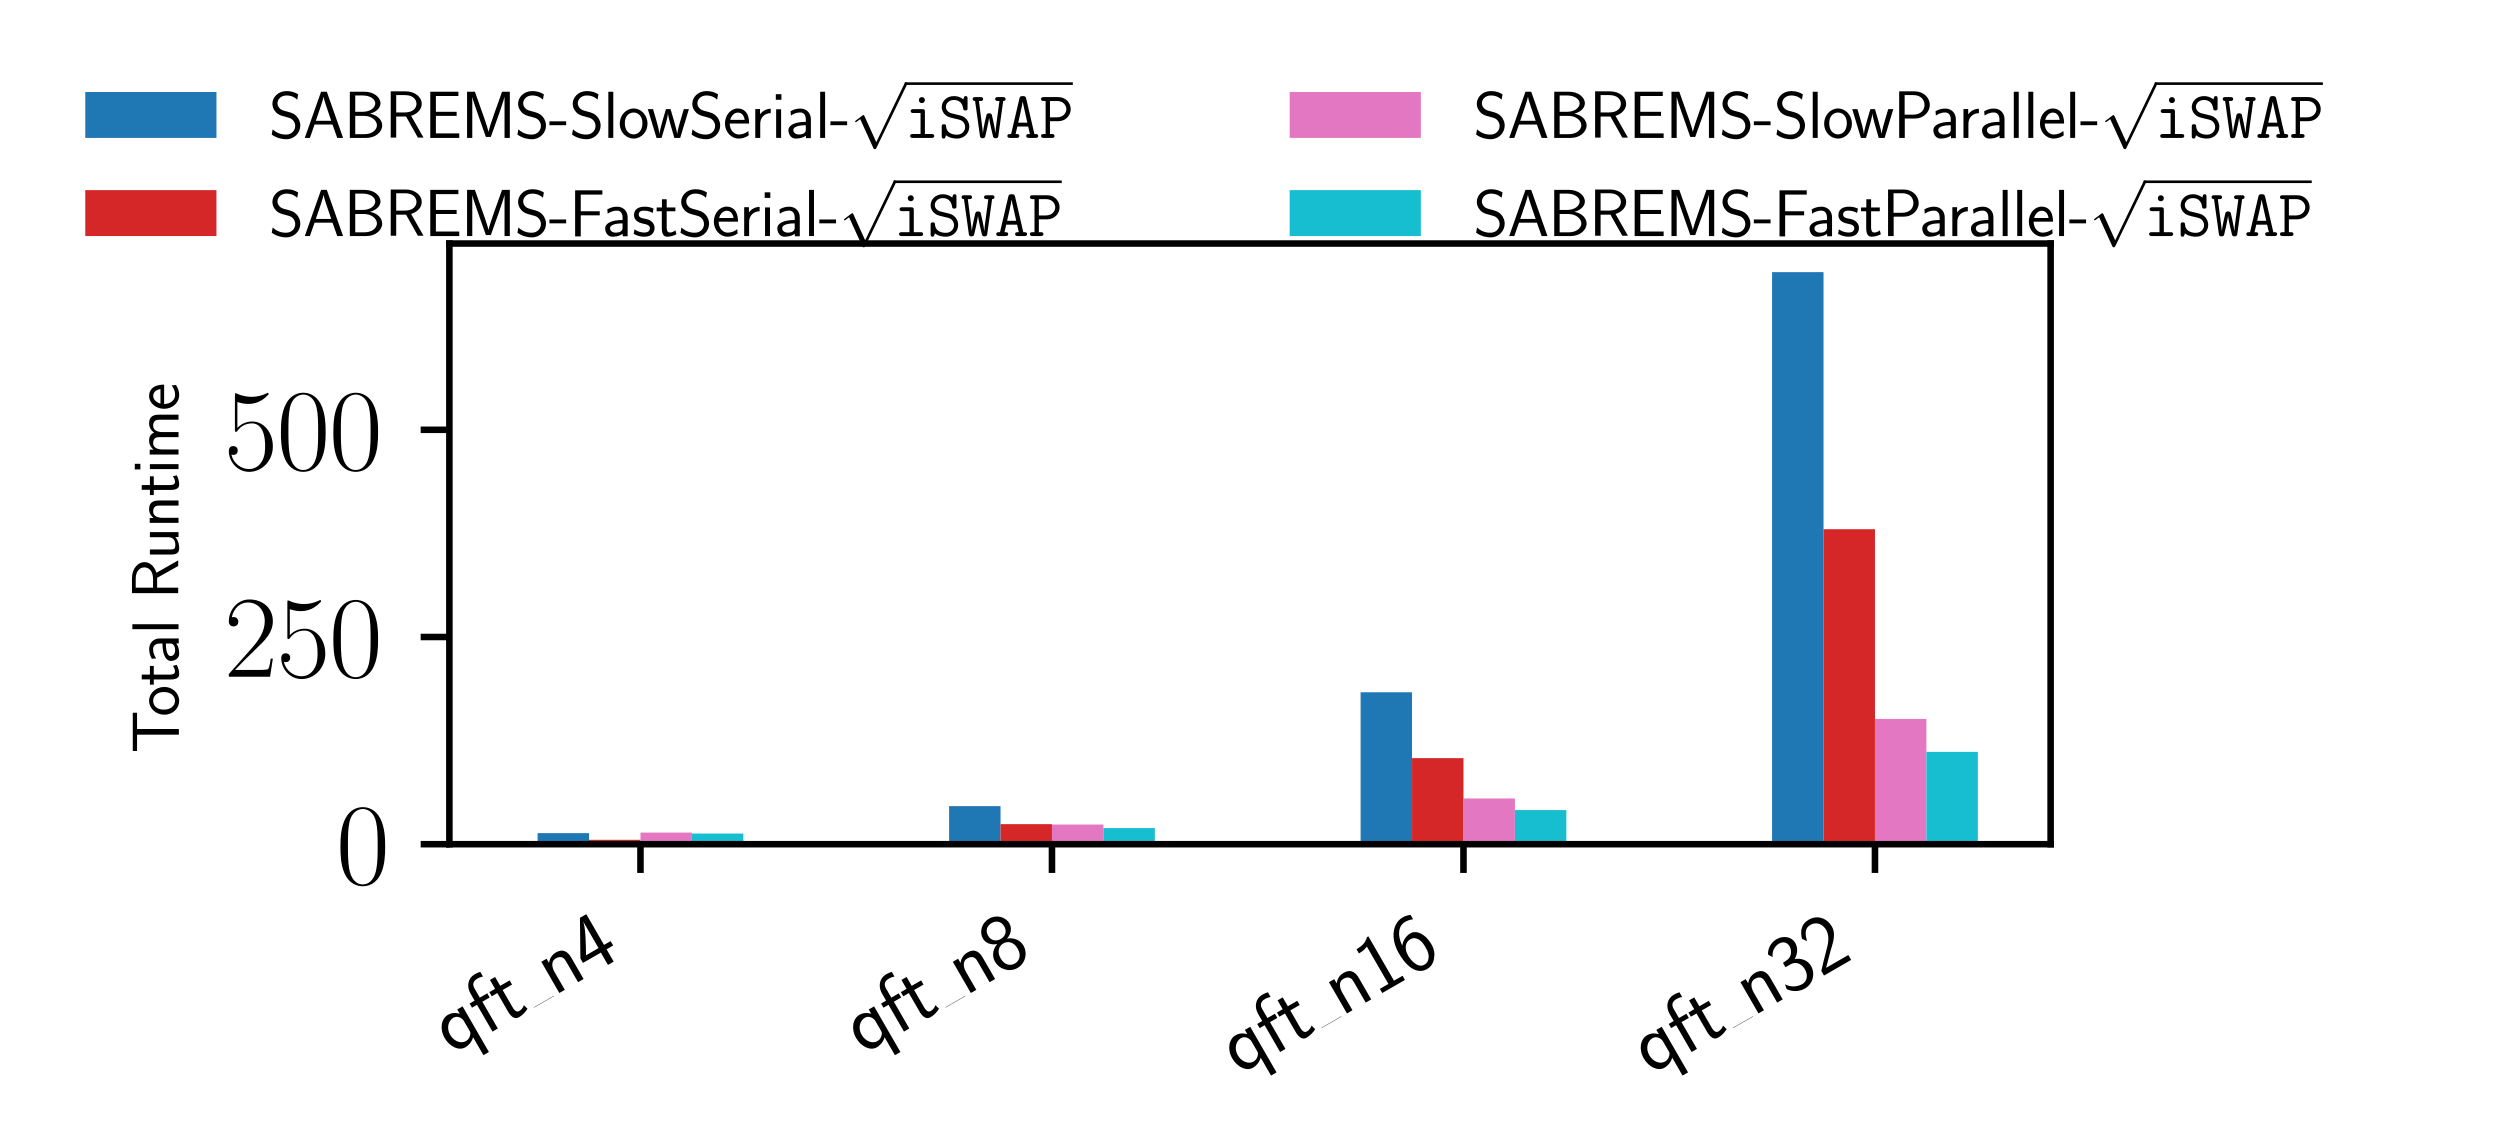 <?xml version="1.0" encoding="utf-8" standalone="no"?>
<!DOCTYPE svg PUBLIC "-//W3C//DTD SVG 1.1//EN"
  "http://www.w3.org/Graphics/SVG/1.1/DTD/svg11.dtd">
<svg xmlns:xlink="http://www.w3.org/1999/xlink" width="304.918pt" height="140.078pt" viewBox="0 0 304.918 140.078" xmlns="http://www.w3.org/2000/svg" version="1.1">
 <defs>
  <style type="text/css">*{stroke-linejoin: round; stroke-linecap: butt}</style>
 </defs>
 <g id="figure_1">
  <g id="patch_1">
   <path d="M 0 140.078
L 304.918 140.078
L 304.918 -0
L 0 -0
L 0 140.078
z
" style="fill: none"/>
  </g>
  <g id="axes_1">
   <g id="patch_2">
    <path d="M 63.687 20.37
L 73.724 20.37
L 73.724 20.37
L 63.687 20.37
z
" clip-path="url(#p8595ebf8fb)" style="fill: #1f77b4"/>
   </g>
   <g id="patch_3">
    <path d="M 63.687 20.37
L 73.724 20.37
L 73.724 20.37
L 63.687 20.37
z
" clip-path="url(#p8595ebf8fb)" style="fill: #d62728"/>
   </g>
   <g id="patch_4">
    <path d="M 63.687 20.37
L 73.724 20.37
L 73.724 20.37
L 63.687 20.37
z
" clip-path="url(#p8595ebf8fb)" style="fill: #e377c2"/>
   </g>
   <g id="patch_5">
    <path d="M 63.687 20.37
L 73.724 20.37
L 73.724 20.37
L 63.687 20.37
z
" clip-path="url(#p8595ebf8fb)" style="fill: #17becf"/>
   </g>
   <g id="legend_1">
    <g id="patch_6">
     <path d="M 10.4 16.82
L 26.4 16.82
L 26.4 11.22
L 10.4 11.22
z
" style="fill: #1f77b4"/>
    </g>
    <g id="text_1">
     <!-- SABREMS-SlowSerial-$\sqrt{\texttt{iSWAP}}$ -->
     <g transform="translate(32.8 16.82) scale(0.08 -0.08)">
      <defs>
       <path id="CMSS17-53" d="M 2797 4169
C 2515 4334 2208 4480 1690 4480
C 864 4480 333 3879 333 3266
C 333 3025 403 2753 653 2475
C 902 2196 1184 2121 1542 2033
C 1690 1994 1939 1924 1984 1906
C 2342 1767 2515 1444 2515 1140
C 2515 742 2202 318 1645 318
C 1453 318 890 318 358 819
L 269 318
C 794 -64 1363 -128 1651 -128
C 2438 -128 3002 488 3002 1186
C 3002 1440 2925 1763 2656 2061
C 2394 2347 2163 2410 1638 2549
C 1338 2626 1146 2677 986 2873
C 877 3013 819 3146 819 3317
C 819 3673 1126 4060 1690 4060
C 1971 4060 2336 4002 2707 3660
L 2797 4169
z
" transform="scale(0.016)"/>
       <path id="CMSS17-41" d="M 2272 4416
L 1722 4416
L 166 0
L 653 0
L 1101 1280
L 2816 1280
L 3270 0
L 3827 0
L 2272 4416
z
M 2694 1637
L 1222 1637
C 1530 2528 1914 3638 1958 3925
L 1965 3925
C 2010 3663 2138 3281 2246 2956
L 2694 1637
z
" transform="scale(0.016)"/>
       <path id="CMSS17-42" d="M 570 4416
L 570 0
L 2163 0
C 3034 0 3667 574 3667 1200
C 3667 1685 3251 2176 2502 2317
C 3334 2558 3501 3040 3501 3313
C 3501 3883 2874 4416 1997 4416
L 570 4416
z
M 1088 2496
L 1088 4059
L 1824 4059
C 2483 4059 3002 3724 3002 3306
C 3002 2926 2592 2496 1766 2496
L 1088 2496
z
M 1088 357
L 1088 2107
L 1939 2107
C 2630 2107 3162 1679 3162 1206
C 3162 772 2694 357 1984 357
L 1088 357
z
" transform="scale(0.016)"/>
       <path id="CMSS17-52" d="M 2522 2109
L 2534 2115
C 3533 2459 3539 3147 3539 3268
C 3539 3873 2925 4453 2003 4453
L 570 4453
L 570 32
L 1094 32
L 1094 2048
L 2035 2048
L 3168 32
L 3706 32
L 2522 2109
z
M 1094 2437
L 1094 4096
L 1933 4096
C 2746 4096 3034 3637 3034 3267
C 3034 2922 2778 2437 1933 2437
L 1094 2437
z
" transform="scale(0.016)"/>
       <path id="CMSS17-45" d="M 1958 433
C 1446 433 1216 433 1101 433
L 1101 2107
L 3085 2107
L 3085 2496
L 1101 2496
L 1101 4009
L 1926 4009
C 2003 4009 2080 4009 2157 4009
L 3251 4009
L 3251 4416
L 563 4416
L 563 0
L 3334 0
L 3334 433
L 1958 433
z
" transform="scale(0.016)"/>
       <path id="CMSS17-4d" d="M 3194 2371
L 2886 1473
C 2835 1307 2662 791 2624 587
L 2618 587
C 2598 715 2560 849 2458 1174
C 2400 1365 2336 1562 2272 1741
L 1325 4416
L 576 4416
L 576 0
L 1075 0
L 1075 3900
L 1082 3900
C 1082 3894 1139 3613 1530 2499
L 2374 96
L 2848 96
L 3610 2231
C 3661 2378 3821 2843 3891 3066
C 3955 3257 4115 3728 4154 3913
L 4160 3913
L 4160 0
L 4666 0
L 4666 4416
L 3923 4416
L 3194 2371
z
" transform="scale(0.016)"/>
       <path id="CMSS17-2d" d="M 1664 1216
L 1664 1585
L 64 1585
L 64 1216
L 1664 1216
z
" transform="scale(0.016)"/>
       <path id="CMSS17-6c" d="M 947 4416
L 474 4416
L 474 0
L 947 0
L 947 4416
z
" transform="scale(0.016)"/>
       <path id="CMSS17-6f" d="M 2829 1356
C 2829 2176 2221 2816 1504 2816
C 768 2816 173 2157 173 1356
C 173 544 787 -64 1498 -64
C 2227 -64 2829 563 2829 1356
z
M 1504 337
C 1050 337 659 709 659 1408
C 659 2151 1114 2427 1498 2427
C 1914 2427 2342 2126 2342 1408
C 2342 683 1926 337 1504 337
z
" transform="scale(0.016)"/>
       <path id="CMSS17-77" d="M 4013 2752
L 3526 2752
L 3187 1601
C 3117 1358 2918 685 2893 371
L 2886 371
C 2874 564 2765 1024 2586 1633
L 2259 2752
L 1818 2752
L 1498 1658
C 1338 1101 1216 627 1203 371
L 1197 371
C 1171 749 909 1633 870 1773
L 582 2752
L 83 2752
L 915 0
L 1402 0
C 1734 1096 1990 1943 2010 2370
C 2022 2160 2131 1707 2195 1484
L 2618 0
L 3181 0
L 4013 2752
z
" transform="scale(0.016)"/>
       <path id="CMSS17-65" d="M 2502 1377
C 2502 1590 2490 2003 2285 2345
C 2061 2713 1696 2816 1421 2816
C 755 2816 192 2188 192 1375
C 192 582 774 -64 1510 -64
C 1798 -64 2150 19 2470 248
C 2470 274 2458 414 2451 420
C 2451 433 2432 630 2432 656
C 2125 407 1773 325 1517 325
C 1107 325 666 667 646 1377
L 2502 1377
z
M 698 1728
C 781 2084 1062 2421 1421 2421
C 1517 2421 1965 2421 2080 1728
L 698 1728
z
" transform="scale(0.016)"/>
       <path id="CMSS17-72" d="M 954 1363
C 954 1965 1395 2368 1958 2368
L 1958 2789
C 1549 2789 1165 2585 934 2253
L 934 2758
L 480 2758
L 480 0
L 954 0
L 954 1363
z
" transform="scale(0.016)"/>
       <path id="CMSS17-69" d="M 979 4183
L 442 4183
L 442 3648
L 979 3648
L 979 4183
z
M 947 2739
L 474 2739
L 474 0
L 947 0
L 947 2739
z
" transform="scale(0.016)"/>
       <path id="CMSS17-61" d="M 2406 1791
C 2406 2392 1978 2808 1402 2808
C 1120 2808 813 2757 461 2553
L 499 2135
C 659 2248 934 2432 1395 2432
C 1722 2432 1920 2180 1920 1782
L 1920 1536
C 896 1536 256 1238 256 726
C 256 461 416 -64 947 -64
C 1043 -64 1562 -64 1933 217
L 1933 -19
L 2406 -19
L 2406 1791
z
M 1920 816
C 1920 701 1920 548 1728 434
C 1562 325 1350 325 1261 325
C 941 325 723 511 723 744
C 723 1211 1722 1211 1920 1211
L 1920 816
z
" transform="scale(0.016)"/>
       <path id="CMSY10-70" d="M 2490 -5472
L 1363 -2982
C 1318 -2880 1286 -2880 1267 -2880
C 1261 -2880 1229 -2880 1158 -2931
L 550 -3392
C 467 -3456 467 -3475 467 -3494
C 467 -3526 486 -3565 531 -3565
C 570 -3565 678 -3475 749 -3424
C 787 -3393 883 -3323 954 -3271
L 2214 -6042
C 2259 -6144 2291 -6144 2349 -6144
C 2445 -6144 2464 -6106 2509 -6016
L 5414 0
C 5459 90 5459 115 5459 128
C 5459 192 5408 256 5331 256
C 5280 256 5235 224 5184 122
L 2490 -5472
z
" transform="scale(0.016)"/>
       <path id="CMTT12-69" d="M 1933 3616
C 1933 3776 1805 3904 1645 3904
C 1485 3904 1357 3776 1357 3616
C 1357 3456 1485 3328 1645 3328
C 1805 3328 1933 3456 1933 3616
z
M 832 2752
C 742 2752 576 2752 576 2567
C 576 2381 742 2381 832 2381
L 1517 2381
L 1517 371
L 787 371
C 698 371 525 371 525 186
C 525 0 698 0 787 0
L 2566 0
C 2656 0 2822 0 2822 186
C 2822 371 2656 371 2566 371
L 1933 371
L 1933 2491
C 1933 2688 1894 2752 1677 2752
L 832 2752
z
" transform="scale(0.016)"/>
       <path id="CMTT12-53" d="M 2797 3757
C 2797 3859 2797 4000 2618 4000
C 2483 4000 2470 3949 2394 3680
C 2080 3955 1715 4000 1491 4000
C 813 4000 326 3514 326 2951
C 326 2573 550 2323 589 2285
C 858 2016 966 1991 1638 1831
C 2118 1722 2227 1696 2387 1517
C 2502 1376 2566 1216 2566 1037
C 2566 691 2291 307 1786 307
C 1235 307 774 544 742 1107
C 736 1203 730 1312 538 1312
C 326 1312 326 1191 326 1063
L 326 179
C 326 77 326 -64 506 -64
C 640 -64 653 -13 730 256
C 1082 -19 1523 -64 1786 -64
C 2509 -64 2963 493 2963 1063
C 2963 1511 2688 1792 2669 1818
C 2413 2080 2291 2106 1645 2259
C 1498 2298 1248 2355 1197 2368
C 934 2464 723 2688 723 2976
C 723 3315 1043 3629 1485 3629
C 1965 3629 2291 3373 2374 2829
C 2394 2707 2406 2624 2586 2624
C 2797 2624 2797 2739 2797 2867
L 2797 3757
z
" transform="scale(0.016)"/>
       <path id="CMTT12-57" d="M 2989 3533
C 3034 3533 3219 3533 3219 3719
C 3219 3904 3046 3904 2957 3904
L 2483 3904
C 2394 3904 2221 3904 2221 3719
C 2221 3533 2394 3533 2483 3533
L 2630 3533
L 2355 1478
C 2310 1116 2253 723 2246 482
L 2240 482
C 2208 932 1907 2177 1907 2188
C 1862 2354 1702 2354 1645 2354
C 1587 2354 1453 2354 1395 2220
C 1370 2164 1082 907 1050 482
L 1043 482
C 1037 653 1024 742 992 995
L 666 3533
L 806 3533
C 896 3533 1069 3533 1069 3719
C 1069 3904 896 3904 806 3904
L 333 3904
C 243 3904 70 3904 70 3719
C 70 3533 256 3533 294 3533
L 301 3533
L 762 216
C 781 89 794 -32 1011 -32
C 1075 -32 1210 -32 1267 115
C 1280 152 1613 1593 1638 1903
L 1645 1903
C 1670 1612 2003 152 2029 95
C 2093 -32 2214 -32 2278 -32
C 2496 -32 2509 95 2528 210
L 2989 3533
z
" transform="scale(0.016)"/>
       <path id="CMTT12-41" d="M 1971 3770
C 1920 4000 1792 4000 1645 4000
C 1446 4000 1370 3974 1325 3770
L 531 371
C 320 371 173 371 173 186
C 173 0 346 0 435 0
L 1050 0
C 1139 0 1312 0 1312 186
C 1312 371 1158 371 960 371
L 1126 1088
L 2163 1088
L 2330 371
C 2131 371 1978 371 1978 186
C 1978 0 2150 0 2240 0
L 2854 0
C 2944 0 3117 0 3117 186
C 3117 371 2970 371 2758 371
L 1971 3770
z
M 1210 1459
C 1254 1651 1606 3162 1638 3469
L 1645 3469
C 1664 3322 1754 2931 1754 2925
L 2080 1459
L 1210 1459
z
" transform="scale(0.016)"/>
       <path id="CMTT12-50" d="M 1030 1600
L 1824 1600
C 2566 1600 3014 2184 3014 2750
C 3014 3340 2554 3904 1824 3904
L 442 3904
C 352 3904 179 3904 179 3719
C 179 3533 352 3533 442 3533
L 614 3533
L 614 371
L 442 371
C 352 371 179 371 179 186
C 179 0 352 0 442 0
L 1203 0
C 1293 0 1466 0 1466 186
C 1466 371 1293 371 1203 371
L 1030 371
L 1030 1600
z
M 1030 3533
L 1709 3533
C 2323 3533 2598 3090 2598 2755
C 2598 2395 2310 1971 1709 1971
L 1030 1971
L 1030 3533
z
" transform="scale(0.016)"/>
      </defs>
      <use xlink:href="#CMSS17-53" transform="scale(0.996)"/>
      <use xlink:href="#CMSS17-41" transform="translate(52.049 0) scale(0.996)"/>
      <use xlink:href="#CMSS17-42" transform="translate(114.266 0) scale(0.996)"/>
      <use xlink:href="#CMSS17-52" transform="translate(176.604 0) scale(0.996)"/>
      <use xlink:href="#CMSS17-45" transform="translate(237.021 0) scale(0.996)"/>
      <use xlink:href="#CMSS17-4d" transform="translate(292.913 0) scale(0.996)"/>
      <use xlink:href="#CMSS17-53" transform="translate(374.589 0) scale(0.996)"/>
      <use xlink:href="#CMSS17-2d" transform="translate(426.637 0) scale(0.996)"/>
      <use xlink:href="#CMSS17-53" transform="translate(457.866 0) scale(0.996)"/>
      <use xlink:href="#CMSS17-6c" transform="translate(509.915 0) scale(0.996)"/>
      <use xlink:href="#CMSS17-6f" transform="translate(532.095 0) scale(0.996)"/>
      <use xlink:href="#CMSS17-77" transform="translate(576.337 0) scale(0.996)"/>
      <use xlink:href="#CMSS17-53" transform="translate(640.156 0) scale(0.996)"/>
      <use xlink:href="#CMSS17-65" transform="translate(692.205 0) scale(0.996)"/>
      <use xlink:href="#CMSS17-72" transform="translate(733.844 0) scale(0.996)"/>
      <use xlink:href="#CMSS17-69" transform="translate(765.753 0) scale(0.996)"/>
      <use xlink:href="#CMSS17-61" transform="translate(787.934 0) scale(0.996)"/>
      <use xlink:href="#CMSS17-6c" transform="translate(832.856 0) scale(0.996)"/>
      <use xlink:href="#CMSS17-2d" transform="translate(855.037 0) scale(0.996)"/>
      <use xlink:href="#CMSY10-70" transform="translate(886.266 80.753) scale(0.996)"/>
      <use xlink:href="#CMTT12-69" transform="translate(969.288 0) scale(0.996)"/>
      <use xlink:href="#CMTT12-53" transform="translate(1020.554 0) scale(0.996)"/>
      <use xlink:href="#CMTT12-57" transform="translate(1071.82 0) scale(0.996)"/>
      <use xlink:href="#CMTT12-41" transform="translate(1123.086 0) scale(0.996)"/>
      <use xlink:href="#CMTT12-50" transform="translate(1174.352 0) scale(0.996)"/>
      <path d="M 969.288 80.753
L 1225.619 80.753
L 1225.619 84.738
L 969.288 84.738
L 969.288 80.753
z
"/>
     </g>
    </g>
    <g id="patch_7">
     <path d="M 10.4 28.79
L 26.4 28.79
L 26.4 23.19
L 10.4 23.19
z
" style="fill: #d62728"/>
    </g>
    <g id="text_2">
     <!-- SABREMS-FastSerial-$\sqrt{\texttt{iSWAP}}$ -->
     <g transform="translate(32.8 28.79) scale(0.08 -0.08)">
      <defs>
       <path id="CMSS17-46" d="M 2918 1984
L 2918 2373
L 1101 2373
L 1101 3968
L 1882 3968
C 1958 3968 2035 3968 2112 3968
L 3168 3968
L 3168 4375
L 563 4375
L 563 -32
L 1101 -32
L 1101 1984
L 2918 1984
z
" transform="scale(0.016)"/>
       <path id="CMSS17-73" d="M 2061 2627
C 1683 2807 1389 2807 1197 2807
C 742 2807 198 2648 198 2003
C 198 1359 902 1218 1094 1179
C 1389 1122 1715 1058 1715 740
C 1715 337 1254 337 1171 337
C 915 337 563 407 243 638
L 166 210
C 531 0 883 -64 1178 -64
C 1965 -64 2163 416 2163 781
C 2163 1094 1984 1305 1862 1401
C 1651 1568 1574 1587 1050 1696
C 960 1709 646 1779 646 2066
C 646 2432 1050 2432 1139 2432
C 1555 2432 1811 2303 1984 2208
L 2061 2627
z
" transform="scale(0.016)"/>
       <path id="CMSS17-74" d="M 1069 2368
L 1901 2368
L 1901 2737
L 1069 2737
L 1069 3520
L 614 3520
L 614 2737
L 109 2737
L 109 2368
L 602 2368
L 602 749
C 602 384 685 -64 1107 -64
C 1427 -64 1722 25 2003 172
L 1901 548
C 1747 414 1562 337 1363 337
C 1082 337 1069 696 1069 856
L 1069 2368
z
" transform="scale(0.016)"/>
      </defs>
      <use xlink:href="#CMSS17-53" transform="scale(0.996)"/>
      <use xlink:href="#CMSS17-41" transform="translate(52.049 0) scale(0.996)"/>
      <use xlink:href="#CMSS17-42" transform="translate(114.266 0) scale(0.996)"/>
      <use xlink:href="#CMSS17-52" transform="translate(176.604 0) scale(0.996)"/>
      <use xlink:href="#CMSS17-45" transform="translate(237.021 0) scale(0.996)"/>
      <use xlink:href="#CMSS17-4d" transform="translate(292.913 0) scale(0.996)"/>
      <use xlink:href="#CMSS17-53" transform="translate(374.589 0) scale(0.996)"/>
      <use xlink:href="#CMSS17-2d" transform="translate(426.637 0) scale(0.996)"/>
      <use xlink:href="#CMSS17-46" transform="translate(457.866 0) scale(0.996)"/>
      <use xlink:href="#CMSS17-61" transform="translate(508.553 0) scale(0.996)"/>
      <use xlink:href="#CMSS17-73" transform="translate(553.475 0) scale(0.996)"/>
      <use xlink:href="#CMSS17-74" transform="translate(589.389 0) scale(0.996)"/>
      <use xlink:href="#CMSS17-53" transform="translate(623.22 0) scale(0.996)"/>
      <use xlink:href="#CMSS17-65" transform="translate(675.269 0) scale(0.996)"/>
      <use xlink:href="#CMSS17-72" transform="translate(716.908 0) scale(0.996)"/>
      <use xlink:href="#CMSS17-69" transform="translate(748.817 0) scale(0.996)"/>
      <use xlink:href="#CMSS17-61" transform="translate(770.998 0) scale(0.996)"/>
      <use xlink:href="#CMSS17-6c" transform="translate(815.92 0) scale(0.996)"/>
      <use xlink:href="#CMSS17-2d" transform="translate(838.101 0) scale(0.996)"/>
      <use xlink:href="#CMSY10-70" transform="translate(869.33 80.753) scale(0.996)"/>
      <use xlink:href="#CMTT12-69" transform="translate(952.352 0) scale(0.996)"/>
      <use xlink:href="#CMTT12-53" transform="translate(1003.618 0) scale(0.996)"/>
      <use xlink:href="#CMTT12-57" transform="translate(1054.884 0) scale(0.996)"/>
      <use xlink:href="#CMTT12-41" transform="translate(1106.151 0) scale(0.996)"/>
      <use xlink:href="#CMTT12-50" transform="translate(1157.417 0) scale(0.996)"/>
      <path d="M 952.352 80.753
L 1208.683 80.753
L 1208.683 84.738
L 952.352 84.738
L 952.352 80.753
z
"/>
     </g>
    </g>
    <g id="patch_8">
     <path d="M 157.297 16.82
L 173.297 16.82
L 173.297 11.22
L 157.297 11.22
z
" style="fill: #e377c2"/>
    </g>
    <g id="text_3">
     <!-- SABREMS-SlowParallel-$\sqrt{\texttt{iSWAP}}$ -->
     <g transform="translate(179.697 16.82) scale(0.08 -0.08)">
      <defs>
       <path id="CMSS17-50" d="M 2106 1856
C 2874 1856 3501 2453 3501 3158
C 3501 3850 2899 4453 2067 4453
L 570 4453
L 570 0
L 1107 0
L 1107 1856
L 2106 1856
z
M 1926 4096
C 2669 4096 2995 3627 2995 3157
C 2995 2720 2694 2226 1926 2226
L 1094 2226
L 1094 4096
L 1926 4096
z
" transform="scale(0.016)"/>
      </defs>
      <use xlink:href="#CMSS17-53" transform="scale(0.996)"/>
      <use xlink:href="#CMSS17-41" transform="translate(52.049 0) scale(0.996)"/>
      <use xlink:href="#CMSS17-42" transform="translate(114.266 0) scale(0.996)"/>
      <use xlink:href="#CMSS17-52" transform="translate(176.604 0) scale(0.996)"/>
      <use xlink:href="#CMSS17-45" transform="translate(237.021 0) scale(0.996)"/>
      <use xlink:href="#CMSS17-4d" transform="translate(292.913 0) scale(0.996)"/>
      <use xlink:href="#CMSS17-53" transform="translate(374.589 0) scale(0.996)"/>
      <use xlink:href="#CMSS17-2d" transform="translate(426.637 0) scale(0.996)"/>
      <use xlink:href="#CMSS17-53" transform="translate(457.866 0) scale(0.996)"/>
      <use xlink:href="#CMSS17-6c" transform="translate(509.915 0) scale(0.996)"/>
      <use xlink:href="#CMSS17-6f" transform="translate(532.095 0) scale(0.996)"/>
      <use xlink:href="#CMSS17-77" transform="translate(576.337 0) scale(0.996)"/>
      <use xlink:href="#CMSS17-50" transform="translate(640.156 0) scale(0.996)"/>
      <use xlink:href="#CMSS17-61" transform="translate(697.289 0) scale(0.996)"/>
      <use xlink:href="#CMSS17-72" transform="translate(739.609 0) scale(0.996)"/>
      <use xlink:href="#CMSS17-61" transform="translate(771.519 0) scale(0.996)"/>
      <use xlink:href="#CMSS17-6c" transform="translate(816.44 0) scale(0.996)"/>
      <use xlink:href="#CMSS17-6c" transform="translate(838.621 0) scale(0.996)"/>
      <use xlink:href="#CMSS17-65" transform="translate(860.802 0) scale(0.996)"/>
      <use xlink:href="#CMSS17-6c" transform="translate(902.441 0) scale(0.996)"/>
      <use xlink:href="#CMSS17-2d" transform="translate(924.621 0) scale(0.996)"/>
      <use xlink:href="#CMSY10-70" transform="translate(955.851 80.753) scale(0.996)"/>
      <use xlink:href="#CMTT12-69" transform="translate(1038.873 0) scale(0.996)"/>
      <use xlink:href="#CMTT12-53" transform="translate(1090.139 0) scale(0.996)"/>
      <use xlink:href="#CMTT12-57" transform="translate(1141.405 0) scale(0.996)"/>
      <use xlink:href="#CMTT12-41" transform="translate(1192.671 0) scale(0.996)"/>
      <use xlink:href="#CMTT12-50" transform="translate(1243.937 0) scale(0.996)"/>
      <path d="M 1038.873 80.753
L 1295.203 80.753
L 1295.203 84.738
L 1038.873 84.738
L 1038.873 80.753
z
"/>
     </g>
    </g>
    <g id="patch_9">
     <path d="M 157.297 28.79
L 173.297 28.79
L 173.297 23.19
L 157.297 23.19
z
" style="fill: #17becf"/>
    </g>
    <g id="text_4">
     <!-- SABREMS-FastParallel-$\sqrt{\texttt{iSWAP}}$ -->
     <g transform="translate(179.697 28.79) scale(0.08 -0.08)">
      <use xlink:href="#CMSS17-53" transform="scale(0.996)"/>
      <use xlink:href="#CMSS17-41" transform="translate(52.049 0) scale(0.996)"/>
      <use xlink:href="#CMSS17-42" transform="translate(114.266 0) scale(0.996)"/>
      <use xlink:href="#CMSS17-52" transform="translate(176.604 0) scale(0.996)"/>
      <use xlink:href="#CMSS17-45" transform="translate(237.021 0) scale(0.996)"/>
      <use xlink:href="#CMSS17-4d" transform="translate(292.913 0) scale(0.996)"/>
      <use xlink:href="#CMSS17-53" transform="translate(374.589 0) scale(0.996)"/>
      <use xlink:href="#CMSS17-2d" transform="translate(426.637 0) scale(0.996)"/>
      <use xlink:href="#CMSS17-46" transform="translate(457.866 0) scale(0.996)"/>
      <use xlink:href="#CMSS17-61" transform="translate(508.553 0) scale(0.996)"/>
      <use xlink:href="#CMSS17-73" transform="translate(553.475 0) scale(0.996)"/>
      <use xlink:href="#CMSS17-74" transform="translate(589.389 0) scale(0.996)"/>
      <use xlink:href="#CMSS17-50" transform="translate(623.22 0) scale(0.996)"/>
      <use xlink:href="#CMSS17-61" transform="translate(680.354 0) scale(0.996)"/>
      <use xlink:href="#CMSS17-72" transform="translate(722.673 0) scale(0.996)"/>
      <use xlink:href="#CMSS17-61" transform="translate(754.583 0) scale(0.996)"/>
      <use xlink:href="#CMSS17-6c" transform="translate(799.505 0) scale(0.996)"/>
      <use xlink:href="#CMSS17-6c" transform="translate(821.685 0) scale(0.996)"/>
      <use xlink:href="#CMSS17-65" transform="translate(843.866 0) scale(0.996)"/>
      <use xlink:href="#CMSS17-6c" transform="translate(885.505 0) scale(0.996)"/>
      <use xlink:href="#CMSS17-2d" transform="translate(907.686 0) scale(0.996)"/>
      <use xlink:href="#CMSY10-70" transform="translate(938.915 80.753) scale(0.996)"/>
      <use xlink:href="#CMTT12-69" transform="translate(1021.937 0) scale(0.996)"/>
      <use xlink:href="#CMTT12-53" transform="translate(1073.203 0) scale(0.996)"/>
      <use xlink:href="#CMTT12-57" transform="translate(1124.469 0) scale(0.996)"/>
      <use xlink:href="#CMTT12-41" transform="translate(1175.735 0) scale(0.996)"/>
      <use xlink:href="#CMTT12-50" transform="translate(1227.001 0) scale(0.996)"/>
      <path d="M 1021.937 80.753
L 1278.268 80.753
L 1278.268 84.738
L 1021.937 84.738
L 1021.937 80.753
z
"/>
     </g>
    </g>
   </g>
  </g>
  <g id="axes_2">
   <g id="patch_10">
    <path d="M 54.809 102.966
L 250.109 102.966
L 250.109 29.705
L 54.809 29.705
L 54.809 102.966
z
" style="fill: none"/>
   </g>
   <g id="patch_11">
    <path d="M 65.569 102.966
L 71.842 102.966
L 71.842 101.618
L 65.569 101.618
z
" clip-path="url(#pb0bf2817ff)" style="fill: #1f77b4"/>
   </g>
   <g id="patch_12">
    <path d="M 71.842 102.966
L 78.116 102.966
L 78.116 102.429
L 71.842 102.429
z
" clip-path="url(#pb0bf2817ff)" style="fill: #d62728"/>
   </g>
   <g id="patch_13">
    <path d="M 78.116 102.966
L 84.39 102.966
L 84.39 101.552
L 78.116 101.552
z
" clip-path="url(#pb0bf2817ff)" style="fill: #e377c2"/>
   </g>
   <g id="patch_14">
    <path d="M 84.39 102.966
L 90.663 102.966
L 90.663 101.661
L 84.39 101.661
z
" clip-path="url(#pb0bf2817ff)" style="fill: #17becf"/>
   </g>
   <g id="patch_15">
    <path d="M 115.758 102.966
L 122.032 102.966
L 122.032 98.323
L 115.758 98.323
z
" clip-path="url(#pb0bf2817ff)" style="fill: #1f77b4"/>
   </g>
   <g id="patch_16">
    <path d="M 122.032 102.966
L 128.306 102.966
L 128.306 100.521
L 122.032 100.521
z
" clip-path="url(#pb0bf2817ff)" style="fill: #d62728"/>
   </g>
   <g id="patch_17">
    <path d="M 128.306 102.966
L 134.579 102.966
L 134.579 100.565
L 128.306 100.565
z
" clip-path="url(#pb0bf2817ff)" style="fill: #e377c2"/>
   </g>
   <g id="patch_18">
    <path d="M 134.579 102.966
L 140.853 102.966
L 140.853 100.999
L 134.579 100.999
z
" clip-path="url(#pb0bf2817ff)" style="fill: #17becf"/>
   </g>
   <g id="patch_19">
    <path d="M 165.948 102.966
L 172.221 102.966
L 172.221 84.433
L 165.948 84.433
z
" clip-path="url(#pb0bf2817ff)" style="fill: #1f77b4"/>
   </g>
   <g id="patch_20">
    <path d="M 172.221 102.966
L 178.495 102.966
L 178.495 92.467
L 172.221 92.467
z
" clip-path="url(#pb0bf2817ff)" style="fill: #d62728"/>
   </g>
   <g id="patch_21">
    <path d="M 178.495 102.966
L 184.769 102.966
L 184.769 97.386
L 178.495 97.386
z
" clip-path="url(#pb0bf2817ff)" style="fill: #e377c2"/>
   </g>
   <g id="patch_22">
    <path d="M 184.769 102.966
L 191.042 102.966
L 191.042 98.803
L 184.769 98.803
z
" clip-path="url(#pb0bf2817ff)" style="fill: #17becf"/>
   </g>
   <g id="patch_23">
    <path d="M 216.137 102.966
L 222.411 102.966
L 222.411 33.194
L 216.137 33.194
z
" clip-path="url(#pb0bf2817ff)" style="fill: #1f77b4"/>
   </g>
   <g id="patch_24">
    <path d="M 222.411 102.966
L 228.685 102.966
L 228.685 64.543
L 222.411 64.543
z
" clip-path="url(#pb0bf2817ff)" style="fill: #d62728"/>
   </g>
   <g id="patch_25">
    <path d="M 228.685 102.966
L 234.958 102.966
L 234.958 87.687
L 228.685 87.687
z
" clip-path="url(#pb0bf2817ff)" style="fill: #e377c2"/>
   </g>
   <g id="patch_26">
    <path d="M 234.958 102.966
L 241.232 102.966
L 241.232 91.707
L 234.958 91.707
z
" clip-path="url(#pb0bf2817ff)" style="fill: #17becf"/>
   </g>
   <g id="matplotlib.axis_1">
    <g id="xtick_1">
     <g id="line2d_1">
      <defs>
       <path id="mc40edb1170" d="M 0 0
L 0 3.5
" style="stroke: #000000; stroke-width: 0.8"/>
      </defs>
      <g>
       <use xlink:href="#mc40edb1170" x="78.116" y="102.966" style="stroke: #000000; stroke-width: 0.8"/>
      </g>
     </g>
     <g id="text_5">
      <!-- qft_n4 -->
      <g transform="translate(55.06 128.71) rotate(-30) scale(0.1 -0.1)">
       <defs>
        <path id="CMSS17-71" d="M 2611 2816
L 2138 2816
L 2138 2428
C 2112 2460 1818 2816 1318 2816
C 736 2816 211 2228 211 1399
C 211 633 653 -5 1229 -5
C 1498 -5 1837 91 2125 365
L 2125 -1216
L 2611 -1216
L 2611 2816
z
M 2138 914
C 2138 832 2138 718 1939 554
C 1888 510 1747 384 1504 384
C 1050 384 698 850 698 1399
C 698 2011 1126 2415 1562 2415
C 1926 2415 2138 2061 2138 1797
L 2138 914
z
" transform="scale(0.016)"/>
        <path id="CMSS17-66" d="M 1075 2368
L 1722 2368
L 1722 2737
L 1062 2737
L 1062 3559
C 1062 4014 1408 4092 1606 4092
C 1670 4092 1850 4092 2080 4009
L 2080 4429
C 1933 4461 1754 4480 1613 4480
C 1018 4480 602 3993 602 3359
L 602 2737
L 160 2737
L 160 2368
L 602 2368
L 602 0
L 1075 0
L 1075 2368
z
" transform="scale(0.016)"/>
        <path id="CMSS17-6e" d="M 2618 1877
C 2618 2283 2522 2816 1798 2816
C 1389 2816 1120 2606 941 2389
L 941 2758
L 474 2758
L 474 0
L 960 0
L 960 1559
C 960 1964 1114 2428 1549 2428
C 2112 2428 2131 2048 2131 1829
L 2131 0
L 2618 0
L 2618 1877
z
" transform="scale(0.016)"/>
        <path id="CMSS17-34" d="M 2253 1088
L 2835 1088
L 2835 1477
L 2253 1477
L 2253 4192
L 1690 4192
L 166 1477
L 166 1088
L 1747 1088
L 1747 0
L 2253 0
L 2253 1088
z
M 659 1477
C 1030 2127 1766 3439 1766 3885
L 1766 1477
L 659 1477
z
" transform="scale(0.016)"/>
       </defs>
       <use xlink:href="#CMSS17-71" transform="scale(0.996)"/>
       <use xlink:href="#CMSS17-66" transform="translate(48.205 0) scale(0.996)"/>
       <use xlink:href="#CMSS17-74" transform="translate(76.832 0) scale(0.996)"/>
       <use xlink:href="#CMSS17-6e" transform="translate(144.391 0) scale(0.996)"/>
       <use xlink:href="#CMSS17-34" transform="translate(192.596 0) scale(0.996)"/>
       <path d="M 116.284 0
L 144.391 0
L 144.391 0.399
L 116.284 0.399
L 116.284 0
z
"/>
      </g>
     </g>
    </g>
    <g id="xtick_2">
     <g id="line2d_2">
      <g>
       <use xlink:href="#mc40edb1170" x="128.306" y="102.966" style="stroke: #000000; stroke-width: 0.8"/>
      </g>
     </g>
     <g id="text_6">
      <!-- qft_n8 -->
      <g transform="translate(105.249 128.71) rotate(-30) scale(0.1 -0.1)">
       <defs>
        <path id="CMSS17-38" d="M 1933 2222
C 2419 2380 2669 2760 2669 3134
C 2669 3722 2157 4229 1504 4229
C 826 4229 333 3708 333 3144
C 333 2780 576 2403 1069 2241
C 442 1997 250 1512 250 1149
C 250 446 819 -128 1498 -128
C 2202 -128 2752 455 2752 1138
C 2752 1557 2502 2000 1933 2222
z
M 1504 2432
C 1075 2432 787 2712 787 3136
C 787 3566 1075 3840 1504 3840
C 1901 3840 2214 3591 2214 3136
C 2214 2687 1907 2432 1504 2432
z
M 1504 267
C 1139 267 749 517 749 1156
C 749 1813 1184 2043 1498 2043
C 1843 2043 2253 1800 2253 1156
C 2253 491 1830 267 1504 267
z
" transform="scale(0.016)"/>
       </defs>
       <use xlink:href="#CMSS17-71" transform="scale(0.996)"/>
       <use xlink:href="#CMSS17-66" transform="translate(48.205 0) scale(0.996)"/>
       <use xlink:href="#CMSS17-74" transform="translate(76.832 0) scale(0.996)"/>
       <use xlink:href="#CMSS17-6e" transform="translate(144.391 0) scale(0.996)"/>
       <use xlink:href="#CMSS17-38" transform="translate(192.596 0) scale(0.996)"/>
       <path d="M 116.284 0
L 144.391 0
L 144.391 0.399
L 116.284 0.399
L 116.284 0
z
"/>
      </g>
     </g>
    </g>
    <g id="xtick_3">
     <g id="line2d_3">
      <g>
       <use xlink:href="#mc40edb1170" x="178.495" y="102.966" style="stroke: #000000; stroke-width: 0.8"/>
      </g>
     </g>
     <g id="text_7">
      <!-- qft_n16 -->
      <g transform="translate(151.125 131.2) rotate(-30) scale(0.1 -0.1)">
       <defs>
        <path id="CMSS17-31" d="M 1818 4288
L 1696 4288
C 1350 3940 947 3890 538 3890
L 538 3520
C 723 3520 1024 3520 1325 3667
L 1325 369
L 570 369
L 570 0
L 2573 0
L 2573 369
L 1818 369
L 1818 4288
z
" transform="scale(0.016)"/>
        <path id="CMSS17-36" d="M 2496 4101
C 2227 4210 2035 4229 1856 4229
C 1024 4229 250 3368 250 2006
C 250 265 986 -128 1510 -128
C 1798 -128 2086 -39 2362 280
C 2643 617 2752 898 2752 1389
C 2752 2179 2362 2880 1779 2880
C 1357 2880 992 2657 768 2376
C 832 3258 1254 3840 1862 3840
C 2029 3840 2246 3816 2496 3710
L 2496 4101
z
M 774 1369
C 774 1420 774 1452 781 1548
C 781 2045 1069 2491 1536 2491
C 1837 2491 1990 2332 2106 2135
C 2240 1886 2246 1650 2246 1388
C 2246 1140 2246 891 2099 637
C 1978 439 1818 267 1510 267
C 902 267 800 1114 774 1369
z
" transform="scale(0.016)"/>
       </defs>
       <use xlink:href="#CMSS17-71" transform="scale(0.996)"/>
       <use xlink:href="#CMSS17-66" transform="translate(48.205 0) scale(0.996)"/>
       <use xlink:href="#CMSS17-74" transform="translate(76.832 0) scale(0.996)"/>
       <use xlink:href="#CMSS17-6e" transform="translate(144.391 0) scale(0.996)"/>
       <use xlink:href="#CMSS17-31" transform="translate(192.596 0) scale(0.996)"/>
       <use xlink:href="#CMSS17-36" transform="translate(239.439 0) scale(0.996)"/>
       <path d="M 116.284 0
L 144.391 0
L 144.391 0.399
L 116.284 0.399
L 116.284 0
z
"/>
      </g>
     </g>
    </g>
    <g id="xtick_4">
     <g id="line2d_4">
      <g>
       <use xlink:href="#mc40edb1170" x="228.685" y="102.966" style="stroke: #000000; stroke-width: 0.8"/>
      </g>
     </g>
     <g id="text_8">
      <!-- qft_n32 -->
      <g transform="translate(201.315 131.2) rotate(-30) scale(0.1 -0.1)">
       <defs>
        <path id="CMSS17-33" d="M 1005 2025
L 1440 2025
C 2042 2025 2214 1507 2214 1146
C 2214 653 1933 267 1472 267
C 1114 267 608 444 320 912
C 275 691 275 678 250 526
C 550 88 1037 -128 1485 -128
C 2214 -128 2752 473 2752 1138
C 2752 1638 2400 2057 1920 2215
C 2304 2424 2586 2816 2586 3273
C 2586 3805 2093 4229 1491 4229
C 941 4229 512 3892 333 3530
C 378 3468 493 3284 550 3189
C 691 3562 1056 3840 1485 3840
C 1843 3840 2080 3607 2080 3271
C 2080 2923 1856 2543 1478 2455
C 1453 2455 1056 2417 1005 2411
L 1005 2025
z
" transform="scale(0.016)"/>
        <path id="CMSS17-32" d="M 1651 1357
C 1830 1541 2099 1764 2285 1987
C 2464 2204 2701 2511 2701 2957
C 2701 3657 2227 4288 1421 4288
C 787 4288 422 3893 250 3274
L 499 2929
C 640 3510 838 3880 1338 3880
C 1888 3880 2195 3433 2195 2942
C 2195 2355 1747 1901 1408 1563
C 1030 1187 659 804 301 408
L 301 0
L 2701 0
L 2701 433
L 1613 433
C 1536 433 1459 433 1382 433
L 742 433
L 742 439
L 1651 1357
z
" transform="scale(0.016)"/>
       </defs>
       <use xlink:href="#CMSS17-71" transform="scale(0.996)"/>
       <use xlink:href="#CMSS17-66" transform="translate(48.205 0) scale(0.996)"/>
       <use xlink:href="#CMSS17-74" transform="translate(76.832 0) scale(0.996)"/>
       <use xlink:href="#CMSS17-6e" transform="translate(144.391 0) scale(0.996)"/>
       <use xlink:href="#CMSS17-33" transform="translate(192.596 0) scale(0.996)"/>
       <use xlink:href="#CMSS17-32" transform="translate(239.439 0) scale(0.996)"/>
       <path d="M 116.284 0
L 144.391 0
L 144.391 0.399
L 116.284 0.399
L 116.284 0
z
"/>
      </g>
     </g>
    </g>
   </g>
   <g id="matplotlib.axis_2">
    <g id="ytick_1">
     <g id="line2d_5">
      <defs>
       <path id="m1ccea1f1d7" d="M 0 0
L -3.5 0
" style="stroke: #000000; stroke-width: 0.8"/>
      </defs>
      <g>
       <use xlink:href="#m1ccea1f1d7" x="54.809" y="102.966" style="stroke: #000000; stroke-width: 0.8"/>
      </g>
     </g>
     <g id="text_9">
      <!-- $\mathdefault{0}$ -->
      <g transform="translate(40.981 107.809) scale(0.14 -0.14)">
       <defs>
        <path id="CMR17-30" d="M 2688 2025
C 2688 2416 2682 3080 2413 3591
C 2176 4039 1798 4198 1466 4198
C 1158 4198 768 4058 525 3597
C 269 3118 243 2524 243 2025
C 243 1661 250 1106 448 619
C 723 -39 1216 -128 1466 -128
C 1760 -128 2208 -7 2470 600
C 2662 1042 2688 1559 2688 2025
z
M 1466 -26
C 1056 -26 813 325 723 812
C 653 1188 653 1738 653 2096
C 653 2588 653 2997 736 3387
C 858 3929 1216 4096 1466 4096
C 1728 4096 2067 3923 2189 3400
C 2272 3036 2278 2607 2278 2096
C 2278 1680 2278 1169 2202 792
C 2067 95 1690 -26 1466 -26
z
" transform="scale(0.016)"/>
       </defs>
       <use xlink:href="#CMR17-30" transform="scale(0.996)"/>
      </g>
     </g>
    </g>
    <g id="ytick_2">
     <g id="line2d_6">
      <g>
       <use xlink:href="#m1ccea1f1d7" x="54.809" y="77.694" style="stroke: #000000; stroke-width: 0.8"/>
      </g>
     </g>
     <g id="text_10">
      <!-- $\mathdefault{250}$ -->
      <g transform="translate(27.324 82.537) scale(0.14 -0.14)">
       <defs>
        <path id="CMR17-32" d="M 2669 989
L 2554 989
C 2490 536 2438 459 2413 420
C 2381 369 1920 369 1830 369
L 602 369
C 832 619 1280 1072 1824 1597
C 2214 1967 2669 2402 2669 3035
C 2669 3790 2067 4224 1395 4224
C 691 4224 262 3604 262 3030
C 262 2780 448 2748 525 2748
C 589 2748 781 2787 781 3010
C 781 3207 614 3264 525 3264
C 486 3264 448 3258 422 3245
C 544 3790 915 4058 1306 4058
C 1862 4058 2227 3617 2227 3035
C 2227 2479 1901 2000 1536 1584
L 262 146
L 262 0
L 2515 0
L 2669 989
z
" transform="scale(0.016)"/>
        <path id="CMR17-35" d="M 730 3692
C 794 3666 1056 3584 1325 3584
C 1920 3584 2246 3911 2432 4100
C 2432 4157 2432 4192 2394 4192
C 2387 4192 2374 4192 2323 4163
C 2099 4058 1837 3973 1517 3973
C 1325 3973 1037 3999 723 4139
C 653 4171 640 4171 634 4171
C 602 4171 595 4164 595 4037
L 595 2203
C 595 2089 595 2057 659 2057
C 691 2057 704 2070 736 2114
C 941 2401 1222 2522 1542 2522
C 1766 2522 2246 2382 2246 1289
C 2246 1085 2246 715 2054 421
C 1894 159 1645 25 1370 25
C 947 25 518 320 403 814
C 429 807 480 795 506 795
C 589 795 749 840 749 1038
C 749 1210 627 1280 506 1280
C 358 1280 262 1190 262 1011
C 262 454 704 -128 1382 -128
C 2042 -128 2669 440 2669 1264
C 2669 2030 2170 2624 1549 2624
C 1222 2624 947 2503 730 2274
L 730 3692
z
" transform="scale(0.016)"/>
       </defs>
       <use xlink:href="#CMR17-32" transform="scale(0.996)"/>
       <use xlink:href="#CMR17-35" transform="translate(45.69 0) scale(0.996)"/>
       <use xlink:href="#CMR17-30" transform="translate(91.381 0) scale(0.996)"/>
      </g>
     </g>
    </g>
    <g id="ytick_3">
     <g id="line2d_7">
      <g>
       <use xlink:href="#m1ccea1f1d7" x="54.809" y="52.422" style="stroke: #000000; stroke-width: 0.8"/>
      </g>
     </g>
     <g id="text_11">
      <!-- $\mathdefault{500}$ -->
      <g transform="translate(27.324 57.265) scale(0.14 -0.14)">
       <use xlink:href="#CMR17-35" transform="scale(0.996)"/>
       <use xlink:href="#CMR17-30" transform="translate(45.69 0) scale(0.996)"/>
       <use xlink:href="#CMR17-30" transform="translate(91.381 0) scale(0.996)"/>
      </g>
     </g>
    </g>
    <g id="text_12">
     <!-- Total Runtime -->
     <g transform="translate(21.774 91.872) rotate(-90) scale(0.08 -0.08)">
      <defs>
       <path id="CMSS17-54" d="M 2317 3968
L 2848 3968
C 2925 3968 3002 3968 3078 3968
L 3878 3968
L 3878 4376
L 218 4376
L 218 3968
L 1018 3968
C 1094 3968 1171 3968 1248 3968
L 1779 3968
L 1779 -32
L 2317 -32
L 2317 3968
z
" transform="scale(0.016)"/>
       <path id="CMSS17-75" d="M 2618 2739
L 2131 2739
L 2131 972
C 2131 498 1786 306 1421 306
C 998 306 960 447 960 709
L 960 2739
L 474 2739
L 474 678
C 474 179 646 -64 1088 -64
C 1306 -64 1798 -13 2144 306
L 2144 0
L 2618 0
L 2618 2739
z
" transform="scale(0.016)"/>
       <path id="CMSS17-6d" d="M 4288 1877
C 4288 2308 4179 2816 3462 2816
C 2982 2816 2694 2516 2566 2331
C 2451 2670 2182 2816 1798 2816
C 1363 2816 1088 2568 941 2389
L 941 2758
L 474 2758
L 474 0
L 960 0
L 960 1559
C 960 1939 1101 2428 1555 2428
C 2138 2428 2138 2016 2138 1829
L 2138 0
L 2624 0
L 2624 1559
C 2624 1939 2765 2428 3219 2428
C 3802 2428 3802 2016 3802 1829
L 3802 0
L 4288 0
L 4288 1877
z
" transform="scale(0.016)"/>
      </defs>
      <use xlink:href="#CMSS17-54" transform="scale(0.996)"/>
      <use xlink:href="#CMSS17-6f" transform="translate(56.012 0) scale(0.996)"/>
      <use xlink:href="#CMSS17-74" transform="translate(102.856 0) scale(0.996)"/>
      <use xlink:href="#CMSS17-61" transform="translate(136.687 0) scale(0.996)"/>
      <use xlink:href="#CMSS17-6c" transform="translate(181.609 0) scale(0.996)"/>
      <use xlink:href="#CMSS17-52" transform="translate(235.019 0) scale(0.996)"/>
      <use xlink:href="#CMSS17-75" transform="translate(295.435 0) scale(0.996)"/>
      <use xlink:href="#CMSS17-6e" transform="translate(343.64 0) scale(0.996)"/>
      <use xlink:href="#CMSS17-74" transform="translate(391.845 0) scale(0.996)"/>
      <use xlink:href="#CMSS17-69" transform="translate(425.677 0) scale(0.996)"/>
      <use xlink:href="#CMSS17-6d" transform="translate(447.857 0) scale(0.996)"/>
      <use xlink:href="#CMSS17-65" transform="translate(522.087 0) scale(0.996)"/>
     </g>
    </g>
   </g>
   <g id="patch_27">
    <path d="M 54.809 102.966
L 54.809 29.705
" style="fill: none; stroke: #000000; stroke-width: 0.8; stroke-linejoin: miter; stroke-linecap: square"/>
   </g>
   <g id="patch_28">
    <path d="M 250.109 102.966
L 250.109 29.705
" style="fill: none; stroke: #000000; stroke-width: 0.8; stroke-linejoin: miter; stroke-linecap: square"/>
   </g>
   <g id="patch_29">
    <path d="M 54.809 102.966
L 250.109 102.966
" style="fill: none; stroke: #000000; stroke-width: 0.8; stroke-linejoin: miter; stroke-linecap: square"/>
   </g>
   <g id="patch_30">
    <path d="M 54.809 29.705
L 250.109 29.705
" style="fill: none; stroke: #000000; stroke-width: 0.8; stroke-linejoin: miter; stroke-linecap: square"/>
   </g>
  </g>
 </g>
 <defs>
  <clipPath id="p8595ebf8fb">
   <rect x="54.809" y="11.49" width="195.3" height="17.76"/>
  </clipPath>
  <clipPath id="pb0bf2817ff">
   <rect x="54.809" y="29.705" width="195.3" height="73.261"/>
  </clipPath>
 </defs>
</svg>
